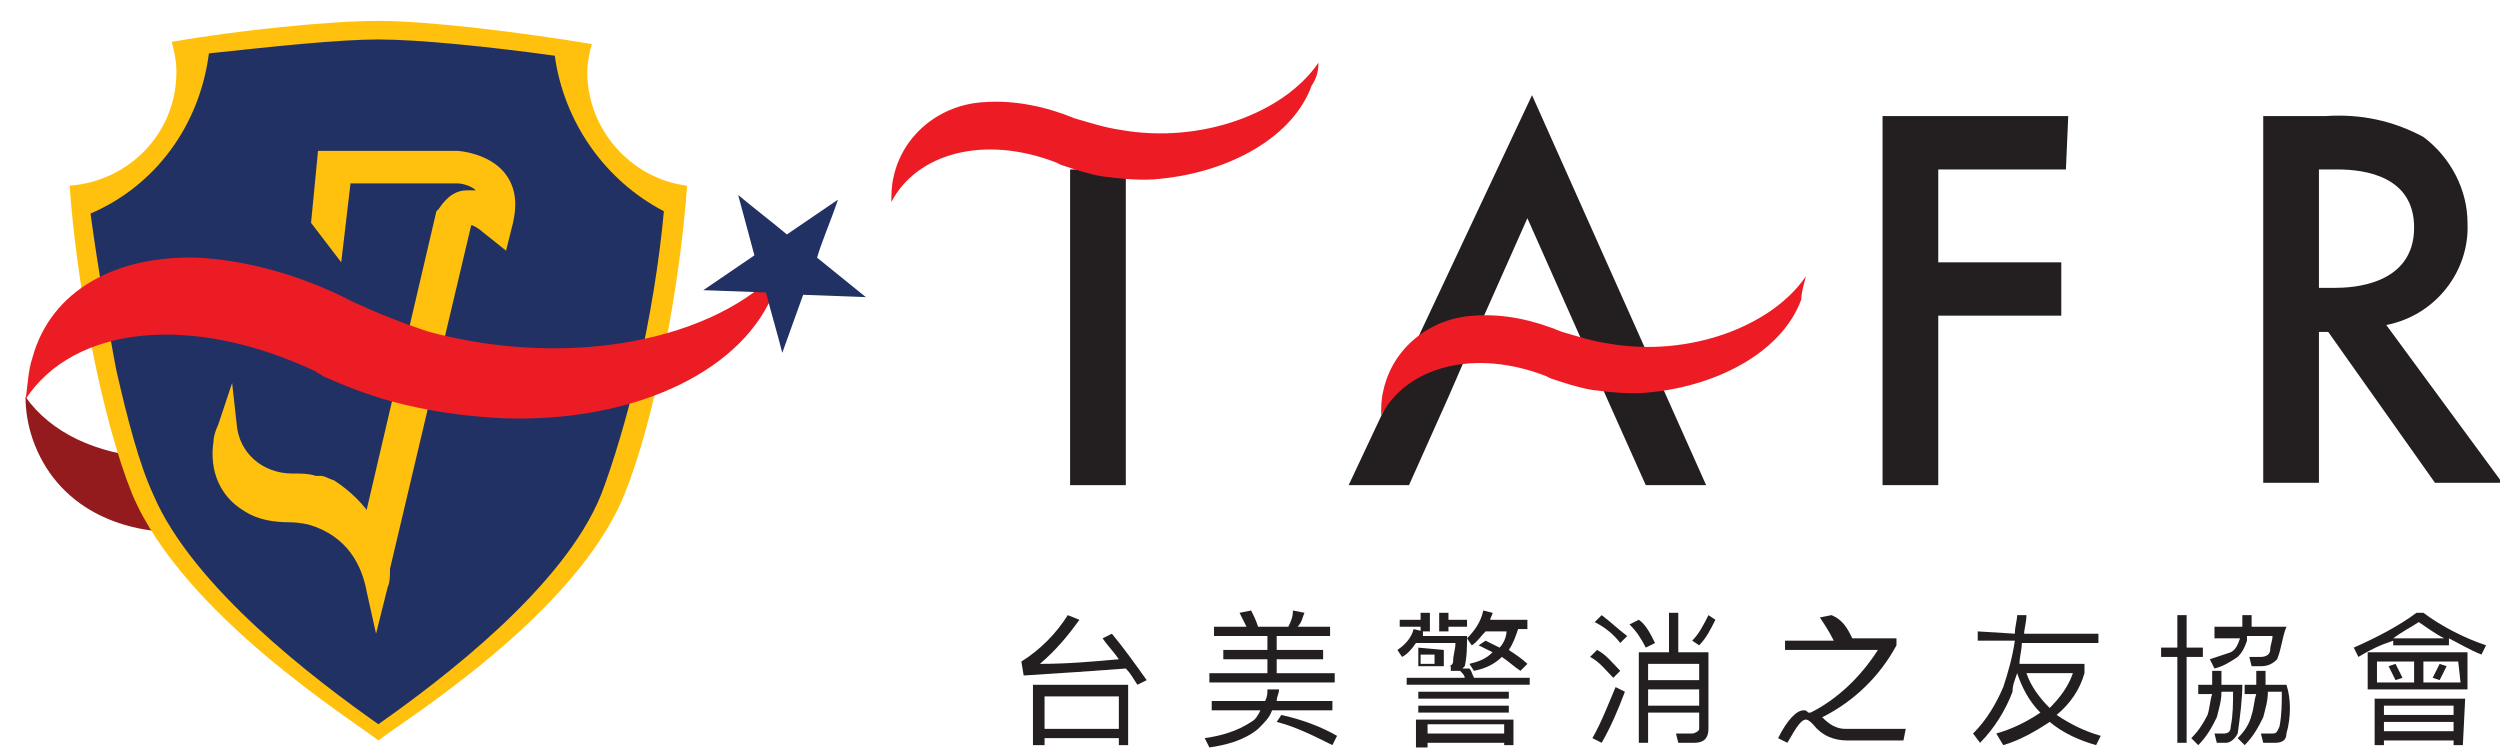 <?xml version="1.0" encoding="utf-8"?>
<!-- Generator: Adobe Illustrator 21.0.0, SVG Export Plug-In . SVG Version: 6.00 Build 0)  -->
<svg version="1.1" id="圖層_1" xmlns="http://www.w3.org/2000/svg" xmlns:xlink="http://www.w3.org/1999/xlink" x="0px" y="0px"
	 viewBox="0 0 107.7 32.4" style="enable-background:new 0 0 107.7 32.4;" xml:space="preserve">
<style type="text/css">
	.st0{fill:#231F20;}
	.st1{opacity:0.31;fill:#CD2027;enable-background:new    ;}
	.st2{fill:#ED1C24;}
	.st3{fill:#931A1D;}
	.st4{fill:#FFC10D;}
	.st5{fill:#213163;}
	.st6{fill:#EC1C24;}
</style>
<title>logo</title>
<path class="st0" d="M44,28.5c0.8-0.5,1.5-1.2,2-2l0.5,0.2c-0.5,0.7-1,1.3-1.7,1.9c1.2,0,2.3-0.1,3.4-0.2c-0.2-0.3-0.5-0.6-0.7-0.9
	l0.4-0.2c0.5,0.6,1,1.3,1.5,2l-0.4,0.2c-0.2-0.3-0.3-0.5-0.5-0.7c-1.3,0.1-2.8,0.2-4.4,0.3L44,28.5z M48.6,32.1h-0.4v-0.3H45v0.3
	h-0.5v-2.6h4.1L48.6,32.1z M48.2,31.4v-1.4H45v1.4H48.2z"/>
<path class="st0" d="M55.1,29.7c0,0.2-0.1,0.3-0.1,0.5h2.4v0.4h-2.6c-0.1,0.3-0.3,0.5-0.6,0.8c-0.6,0.5-1.4,0.7-2.1,0.8l-0.2-0.4
	c0.7-0.1,1.4-0.3,2-0.7c0.2-0.1,0.3-0.3,0.4-0.5h-2.1v-0.4h2.3c0.1-0.2,0.1-0.3,0.1-0.5L55.1,29.7z M53.7,27
	c-0.1-0.2-0.2-0.4-0.3-0.6l0.5-0.1c0.1,0.2,0.2,0.4,0.3,0.7h1.3c0.1-0.2,0.2-0.4,0.2-0.7l0.5,0.1c-0.1,0.2-0.1,0.4-0.3,0.6h1.4v0.4
	H55v0.6H57v0.4H55V29h2.5v0.4h-5.4V29h2.5v-0.6h-1.9v-0.4h1.9v-0.6h-2.3V27L53.7,27z M57.6,31.7l-0.2,0.4c-0.8-0.4-1.6-0.8-2.4-1
	l0.2-0.3C56.1,31,56.9,31.3,57.6,31.7z"/>
<path class="st0" d="M62.2,28v0.7h0.2c0.1,0,0.2-0.1,0.2-0.2c0-0.3,0.1-0.5,0.1-0.8H61c-0.2,0.3-0.4,0.5-0.6,0.6l-0.2-0.3
	c0.3-0.2,0.6-0.5,0.7-0.9l0.4,0.1c0,0,0,0.1,0,0.2h1.9c0,0.4,0,0.9-0.1,1.3c0,0-0.1,0.1-0.1,0.1h0.3c0.1,0.1,0.1,0.2,0.2,0.4h2.4
	v0.3h-5.3v-0.3h2.5c0-0.1-0.1-0.2-0.2-0.3c-0.1,0-0.2,0-0.2,0h-0.2v-0.2h-1.4v-0.8L62.2,28z M61.6,26.4v0.8h-0.4v-0.2h-0.9v-0.3h0.9
	v-0.3H61.6z M65.2,32.1h-0.4v-0.1h-3.3v0.2H61V31h4.2L65.2,32.1z M65,29.8v0.3h-3.9v-0.3H65z M65,30.4v0.3h-3.9v-0.3L65,30.4z
	 M61.8,28.2h-0.6v0.4h0.6V28.2z M64.8,31.6v-0.4h-3.3v0.4H64.8z M62.4,26.4v0.3h0.8v0.3h-0.8v0.2H62v-0.8H62.4z M63.4,27.8l-0.2-0.3
	c0.3-0.3,0.6-0.7,0.7-1.2l0.4,0.1c0,0.1-0.1,0.2-0.1,0.3h1.6v0.4h-0.4c-0.1,0.3-0.2,0.6-0.4,0.9c0.3,0.2,0.6,0.4,0.8,0.6l-0.3,0.3
	c-0.3-0.2-0.5-0.4-0.8-0.6c-0.3,0.3-0.7,0.5-1.2,0.6l-0.2-0.3c0.4-0.1,0.7-0.2,1-0.5l-0.6-0.3l0.3-0.2l0.6,0.3
	c0.2-0.2,0.3-0.5,0.3-0.7h-0.9C63.8,27.4,63.6,27.7,63.4,27.8L63.4,27.8z"/>
<path class="st0" d="M69.8,28.9l-0.3,0.3c-0.3-0.3-0.6-0.7-1-0.9l0.3-0.3C69.2,28.2,69.5,28.6,69.8,28.9z M70,29.8
	c-0.3,0.8-0.6,1.5-1,2.2l-0.4-0.2c0.4-0.7,0.7-1.5,1-2.2L70,29.8z M70.1,27.4l-0.3,0.3c-0.3-0.4-0.7-0.7-1.1-0.9l0.3-0.3
	C69.4,26.8,69.7,27.1,70.1,27.4z M71.3,27.7l-0.4,0.2c-0.2-0.4-0.4-0.7-0.7-1l0.4-0.2C70.9,26.9,71.1,27.3,71.3,27.7L71.3,27.7z
	 M72.3,26.4v1.7h1.3v3.3c0,0.4-0.2,0.6-0.6,0.6h-0.7l-0.1-0.4h0.7c0.1,0,0.3-0.1,0.3-0.2c0,0,0,0,0-0.1v-0.6H71V32h-0.4v-3.9h1.3
	v-1.7L72.3,26.4z M73.2,28.6H71v0.7h2.2L73.2,28.6z M71,30.4h2.2v-0.7H71V30.4z M73.9,26.7c-0.2,0.4-0.4,0.8-0.7,1.1l-0.3-0.2
	c0.3-0.3,0.5-0.7,0.7-1.1L73.9,26.7z"/>
<path class="st0" d="M79.8,27.5h1.9v0.3c-0.7,1.3-1.8,2.4-3.2,3.1l0,0c0.3,0.3,0.6,0.5,1,0.5h1.2h1.4L82,31.9h-1.2h-1.2
	c-0.6,0-1.1-0.2-1.5-0.7c-0.1-0.1-0.2-0.2-0.3-0.2c-0.2,0-0.4,0.3-0.8,1l-0.4-0.2c0.4-0.8,0.8-1.2,1.1-1.2c0.1,0,0.1,0,0.2,0.1h0.1
	c1.2-0.6,2.2-1.6,2.9-2.7h-4v-0.4h2.1c-0.2-0.4-0.4-0.7-0.6-1l0.5-0.1C79.4,26.7,79.6,27.1,79.8,27.5z"/>
<path class="st0" d="M86.8,27.3c0-0.3,0.1-0.6,0.1-0.8h0.4c0,0.3-0.1,0.6-0.1,0.8h3.2v0.4h-3.3C87.1,28,87,28.3,87,28.6h2.8V29
	c-0.2,0.7-0.6,1.3-1.2,1.8c0.6,0.4,1.2,0.7,1.9,0.9l-0.2,0.4c-0.7-0.2-1.4-0.5-2-1c-0.6,0.4-1.3,0.8-2,1L86,31.6
	c0.7-0.2,1.3-0.5,1.9-0.9c-0.5-0.5-0.8-1.1-1-1.7l0,0c-0.1,0.3-0.2,0.5-0.2,0.8c-0.3,0.8-0.8,1.6-1.4,2.2l-0.3-0.4
	c0.6-0.6,1-1.3,1.3-2c0.2-0.6,0.4-1.3,0.5-2h-1.6v-0.4L86.8,27.3z M88.3,30.5c0.4-0.4,0.8-0.9,1-1.5h-2
	C87.5,29.6,87.9,30.1,88.3,30.5z"/>
<path class="st0" d="M93.8,27.9v-1.4h0.4v1.4h0.7v0.4h-0.7V32h-0.4v-3.7h-0.7v-0.4L93.8,27.9z M96.4,31.6c-0.1,0.2-0.3,0.4-0.5,0.4
	h-0.4l-0.1-0.4h0.4c0.2,0,0.3-0.1,0.3-0.3c0.1-0.5,0.1-1,0.1-1.5h-0.5c0,0.4-0.1,0.7-0.2,1.1c-0.2,0.4-0.4,0.8-0.8,1.2l-0.3-0.3
	c0.3-0.3,0.5-0.6,0.7-1c0.1-0.3,0.1-0.6,0.2-0.9h-0.6v-0.4h0.6c0-0.2,0-0.4,0-0.6h0.4c0,0.2,0,0.4,0,0.6h0.9
	C96.6,30.1,96.5,30.9,96.4,31.6z M98.1,28.4c-0.2,0.2-0.4,0.3-0.7,0.3H97l-0.1-0.4c0.2,0,0.3,0,0.5,0c0.2,0,0.4-0.1,0.4-0.3
	c0-0.2,0.1-0.4,0.1-0.6h-1.1v0.2c-0.1,0.3-0.2,0.5-0.4,0.7c-0.3,0.2-0.6,0.4-1,0.5l-0.2-0.4c0.3-0.1,0.6-0.2,0.9-0.3
	c0.2-0.1,0.3-0.3,0.4-0.6l0,0h-1.1V27h1.2c0-0.2,0-0.3,0-0.5h0.4c0,0.2,0,0.3,0,0.5h1.5C98.3,27.5,98.3,27.9,98.1,28.4z M98.5,31.6
	C98.5,31.9,98.3,32,98,32h-0.5l-0.1-0.4h0.5c0.2,0,0.2-0.1,0.3-0.3c0.1-0.5,0.1-1,0.1-1.5h-0.6c0,0.4-0.1,0.7-0.2,1.1
	c-0.2,0.4-0.4,0.8-0.8,1.2l-0.3-0.3c0.3-0.3,0.5-0.6,0.6-1c0.1-0.3,0.1-0.6,0.2-0.9h-0.5v-0.4h0.5c0-0.2,0-0.4,0-0.6h0.4
	c0,0.2,0,0.4,0,0.6h0.9C98.7,30.1,98.7,30.9,98.5,31.6L98.5,31.6z"/>
<path class="st0" d="M101.6,28.3l-0.2-0.4c0.9-0.4,1.9-0.9,2.7-1.5h0.3c0.8,0.6,1.8,1.1,2.7,1.4l-0.2,0.4c-0.5-0.2-1-0.5-1.4-0.7
	v0.3h-2.4v-0.2C102.5,27.8,102.1,28,101.6,28.3z M106.3,28.1v1.6H102v-1.6H106.3z M106.1,32.1h-0.4v-0.2h-3v0.2h-0.4v-2h3.9
	L106.1,32.1z M104,28.5h-1.6v0.9h1.6L104,28.5z M105.7,30.8v-0.4h-3v0.4L105.7,30.8z M105.7,31.5v-0.4h-3v0.4H105.7z M103.5,29.2
	l-0.3,0.1c-0.1-0.2-0.2-0.4-0.3-0.6l0.3-0.1C103.3,28.8,103.4,29,103.5,29.2L103.5,29.2z M104.2,26.8c-0.3,0.2-0.7,0.4-1.1,0.7h2.2
	C104.9,27.3,104.5,27,104.2,26.8L104.2,26.8z M105.9,28.5h-1.5v0.9h1.6L105.9,28.5z M105.4,28.7c-0.1,0.2-0.2,0.4-0.3,0.6l-0.3-0.1
	c0.1-0.2,0.2-0.4,0.3-0.6L105.4,28.7z"/>
<path class="st0" d="M52.2,7.3h-3.7v13.6h-2.4V7.3h-3.6"/>
<path class="st0" d="M69.2,17.1l1.7,3.8h2.6L66,4.1l-7.9,16.8h2.6l1.7-3.8l1-2.3 M63.4,14.8l2.4-5.4l2.4,5.4l1,2.3"/>
<path class="st0" d="M89,7.3h-5.5v4h5.3v2.3h-5.3v7.3h-2.4V5h8L89,7.3z"/>
<path class="st0" d="M100.2,5c1.5-0.1,2.9,0.2,4.2,0.9c1.2,0.9,1.9,2.3,1.9,3.7c0.1,2.1-1.4,4-3.5,4.4l5,6.8h-2.9l-4.6-6.5h-0.4v6.5
	h-2.4V5H100.2z M99.8,12.4h0.8c0.7,0,3.4-0.1,3.4-2.6c0-2.2-2.1-2.5-3.3-2.5h-0.8V12.4z"/>
<path class="st1" d="M45.7,3L45.7,3z"/>
<path class="st2" d="M56.8,2.7c-1.5,2.2-5.1,3.5-8.5,2.9c-0.7-0.1-1.3-0.3-2-0.5c-1.2-0.5-2.6-0.8-3.9-0.7c-1.9,0.1-3.5,1.4-3.9,3.2
	c-0.1,0.4-0.1,0.8-0.1,1.1c1.1-2.1,4-2.9,7.1-1.7l0.2,0.1c0.6,0.2,1.2,0.4,1.8,0.5c0.8,0.1,1.7,0.2,2.5,0.1c3-0.3,5.7-1.8,6.5-4
	C56.7,3.4,56.8,3.1,56.8,2.7z"/>
<path class="st2" d="M77.8,11.9c-1.5,2.2-5.1,3.5-8.5,2.9c-0.7-0.1-1.3-0.3-2-0.5c-1.2-0.5-2.5-0.8-3.8-0.7
	c-1.9,0.1-3.5,1.4-3.9,3.2c-0.1,0.4-0.1,0.7-0.1,1.1c1.1-2.1,4-2.9,7.1-1.7l0.2,0.1c0.6,0.2,1.2,0.4,1.8,0.5
	c0.8,0.1,1.7,0.2,2.5,0.1c3-0.3,5.7-1.8,6.5-4C77.6,12.6,77.7,12.3,77.8,11.9z"/>
<g>
	<path class="st3" d="M15.3,20.7c-3.6,2.1-2.1,1.9-6.6,2.2c-3.5,0.3-6.3-1.1-7.3-4c-0.2-0.6-0.3-1.2-0.3-1.8c2.2,3.1,7.8,3.6,13,0.8
		c0.1-0.1,0.2-0.1,0.3-0.2c0.9-0.5,1.5-1.1,2.5-1.5"/>
	<path class="st4" d="M25.3,3.1c0-0.4,0.1-0.9,0.2-1.2c-3-0.5-7-1-9.2-1c-2.1,0-6,0.4-8.9,0.9c0.1,0.4,0.2,0.8,0.2,1.3
		c0,2.6-2,4.7-4.6,4.9c0.3,4.3,1.4,10.1,2.7,13.3c2.2,5.2,9.6,9.8,10.6,10.6c1-0.8,8.5-5.4,10.6-10.6c1.3-3.2,2.4-9,2.7-13.3
		C27.2,7.7,25.3,5.6,25.3,3.1z"/>
	<path class="st5" d="M23.9,2.4C21,2,18,1.7,16.3,1.7c0,0,0,0,0,0c-1.7,0-4.5,0.3-7.3,0.6C8.6,5.4,6.7,8,3.9,9.2
		c0.3,2.2,0.7,4.6,1.1,6.7c0.5,2.2,1,4.1,1.6,5.4c1.7,4,7,8,9.7,9.9c0,0,0,0,0,0c2.7-1.9,8-5.9,9.6-9.9c0.5-1.3,1.1-3.3,1.6-5.4
		c0.5-2.2,0.9-4.6,1.1-6.8C26.1,7.8,24.3,5.3,23.9,2.4z"/>
	<g>
		<g>
			<path class="st4" d="M16.4,24.6L16,22.8l3.2-13.6l0,0c0.3-0.5,0.6-0.6,0.9-0.6c0.3,0,0.7,0,0.9,0.2c0-0.3-0.1-0.5-0.2-0.7
				c-0.4-0.4-1-0.5-1.1-0.5l-5,0l-0.3,2.8l-0.6-0.9L14,6.7l5.7,0c0,0,1.1,0.1,1.7,0.8c0.4,0.5,0.5,1.1,0.3,1.9L21.6,10l-0.5-0.4
				c-0.1-0.1-0.5-0.4-0.8-0.3c0,0-0.2,0-0.3,0.2L16.4,24.6z"/>
			<path class="st4" d="M16.4,26.2l-0.8-3.4l3.2-13.7L18.9,9c0.4-0.6,0.8-0.8,1.2-0.8c0.1,0,0.3,0,0.4,0c-0.2-0.2-0.6-0.3-0.8-0.3
				l-4.6,0l-0.4,3.4l-1.3-1.7l0.3-3.1l6,0l0,0c0.1,0,1.3,0.1,2,0.9c0.5,0.6,0.6,1.3,0.4,2.2l-0.3,1.2l-1-0.8
				c-0.1-0.1-0.4-0.3-0.5-0.3c0,0,0,0,0,0L16.4,26.2z M16.4,22.8L16.4,22.8l3.2-13.5l0-0.1c0,0,0,0,0-0.1c0,0-0.1,0.1-0.1,0.2
				L16.4,22.8z M21.1,9.1c0.1,0.1,0.2,0.2,0.2,0.2l0,0l0,0c0,0,0,0,0-0.1L21.1,9.1z M21.1,7.7C21.1,7.7,21.1,7.7,21.1,7.7
				c0.2,0.3,0.3,0.6,0.3,1l0,0.3C21.5,8.5,21.4,8.1,21.1,7.7C21.1,7.7,21.1,7.7,21.1,7.7z"/>
		</g>
	</g>
	<g>
		<path class="st4" d="M16.2,25.4c-0.3-1.5-1.2-2.8-2.8-3.2c0,0-0.4-0.1-0.9-0.1c-0.7,0-1.3-0.1-1.8-0.4c-0.8-0.5-1.3-1.5-1.1-2.6
			c0-0.2,0.1-0.4,0.2-0.6c0.1,1.4,1.2,2.4,2.8,2.4c0,0,0.1,0,0.1,0c0.3,0,0.5,0,0.8,0.1c0.4,0.1,0.3,0,0.7,0.3
			c1.3,0.8,2.2,2.2,2.2,3.6C16.3,25,16.3,25.2,16.2,25.4z"/>
		<path class="st4" d="M16.2,27.3l-0.4-1.8c-0.2-1.1-0.8-2.4-2.5-2.9c0,0-0.4-0.1-0.8-0.1c-0.7,0-1.4-0.1-2-0.5
			c-1-0.6-1.5-1.7-1.3-3c0-0.2,0.1-0.5,0.2-0.7l0.6-1.8l0.2,1.8c0.1,1.2,1.1,2.1,2.4,2.1c0,0,0,0,0,0c0,0,0.1,0,0.1,0l0,0
			c0,0,0,0,0,0c0.3,0,0.6,0,0.9,0.1c0.1,0,0.2,0,0.2,0c0.2,0,0.3,0.1,0.6,0.2c1.4,0.9,2.4,2.4,2.4,3.9c0,0.2,0,0.5-0.1,0.7
			L16.2,27.3z M12.5,21.8L12.5,21.8c0.6,0,1,0.1,1,0.1l0,0c0.6,0.2,1.2,0.4,1.6,0.8c-0.3-0.5-0.8-0.9-1.3-1.2
			c-0.2-0.1-0.2-0.1-0.3-0.2c-0.1,0-0.1,0-0.2-0.1c-0.2-0.1-0.5-0.1-0.7-0.1c0,0,0,0,0,0c0,0-0.1,0-0.1,0c-1,0-1.9-0.4-2.5-1.1
			c0.1,0.5,0.5,0.9,0.9,1.2C11.4,21.7,11.9,21.8,12.5,21.8L12.5,21.8z"/>
	</g>
	<path class="st6" d="M33.7,11.5c-2.9,3.2-9.2,4.4-15.2,2.8c0,0-1.6-0.5-3.3-1.3c-2.3-1.2-4.7-1.8-6.7-1.9c-3.5-0.1-6.3,1.4-7.1,4.3
		c-0.2,0.6-0.2,1.2-0.3,1.8C3.2,14,8.3,13.5,13.6,16c0.1,0.1,0.2,0.1,0.3,0.2c0.9,0.4,1.9,0.8,3,1.1c1.5,0.4,2.9,0.6,4.4,0.7
		c5.3,0.3,10.1-1.6,11.8-4.9C33.4,12.6,33.6,12,33.7,11.5z"/>
	<g>
		<path class="st5" d="M37.3,12.8l-2.7-0.1l-0.9,2.5c-0.2-0.8-0.5-1.8-0.7-2.6l-2.7-0.1l2.2-1.5l-0.7-2.6c0.6,0.5,1.5,1.2,2.1,1.7
			l2.2-1.5c-0.3,0.9-0.7,1.8-0.9,2.5L37.3,12.8z"/>
	</g>
</g>
</svg>
